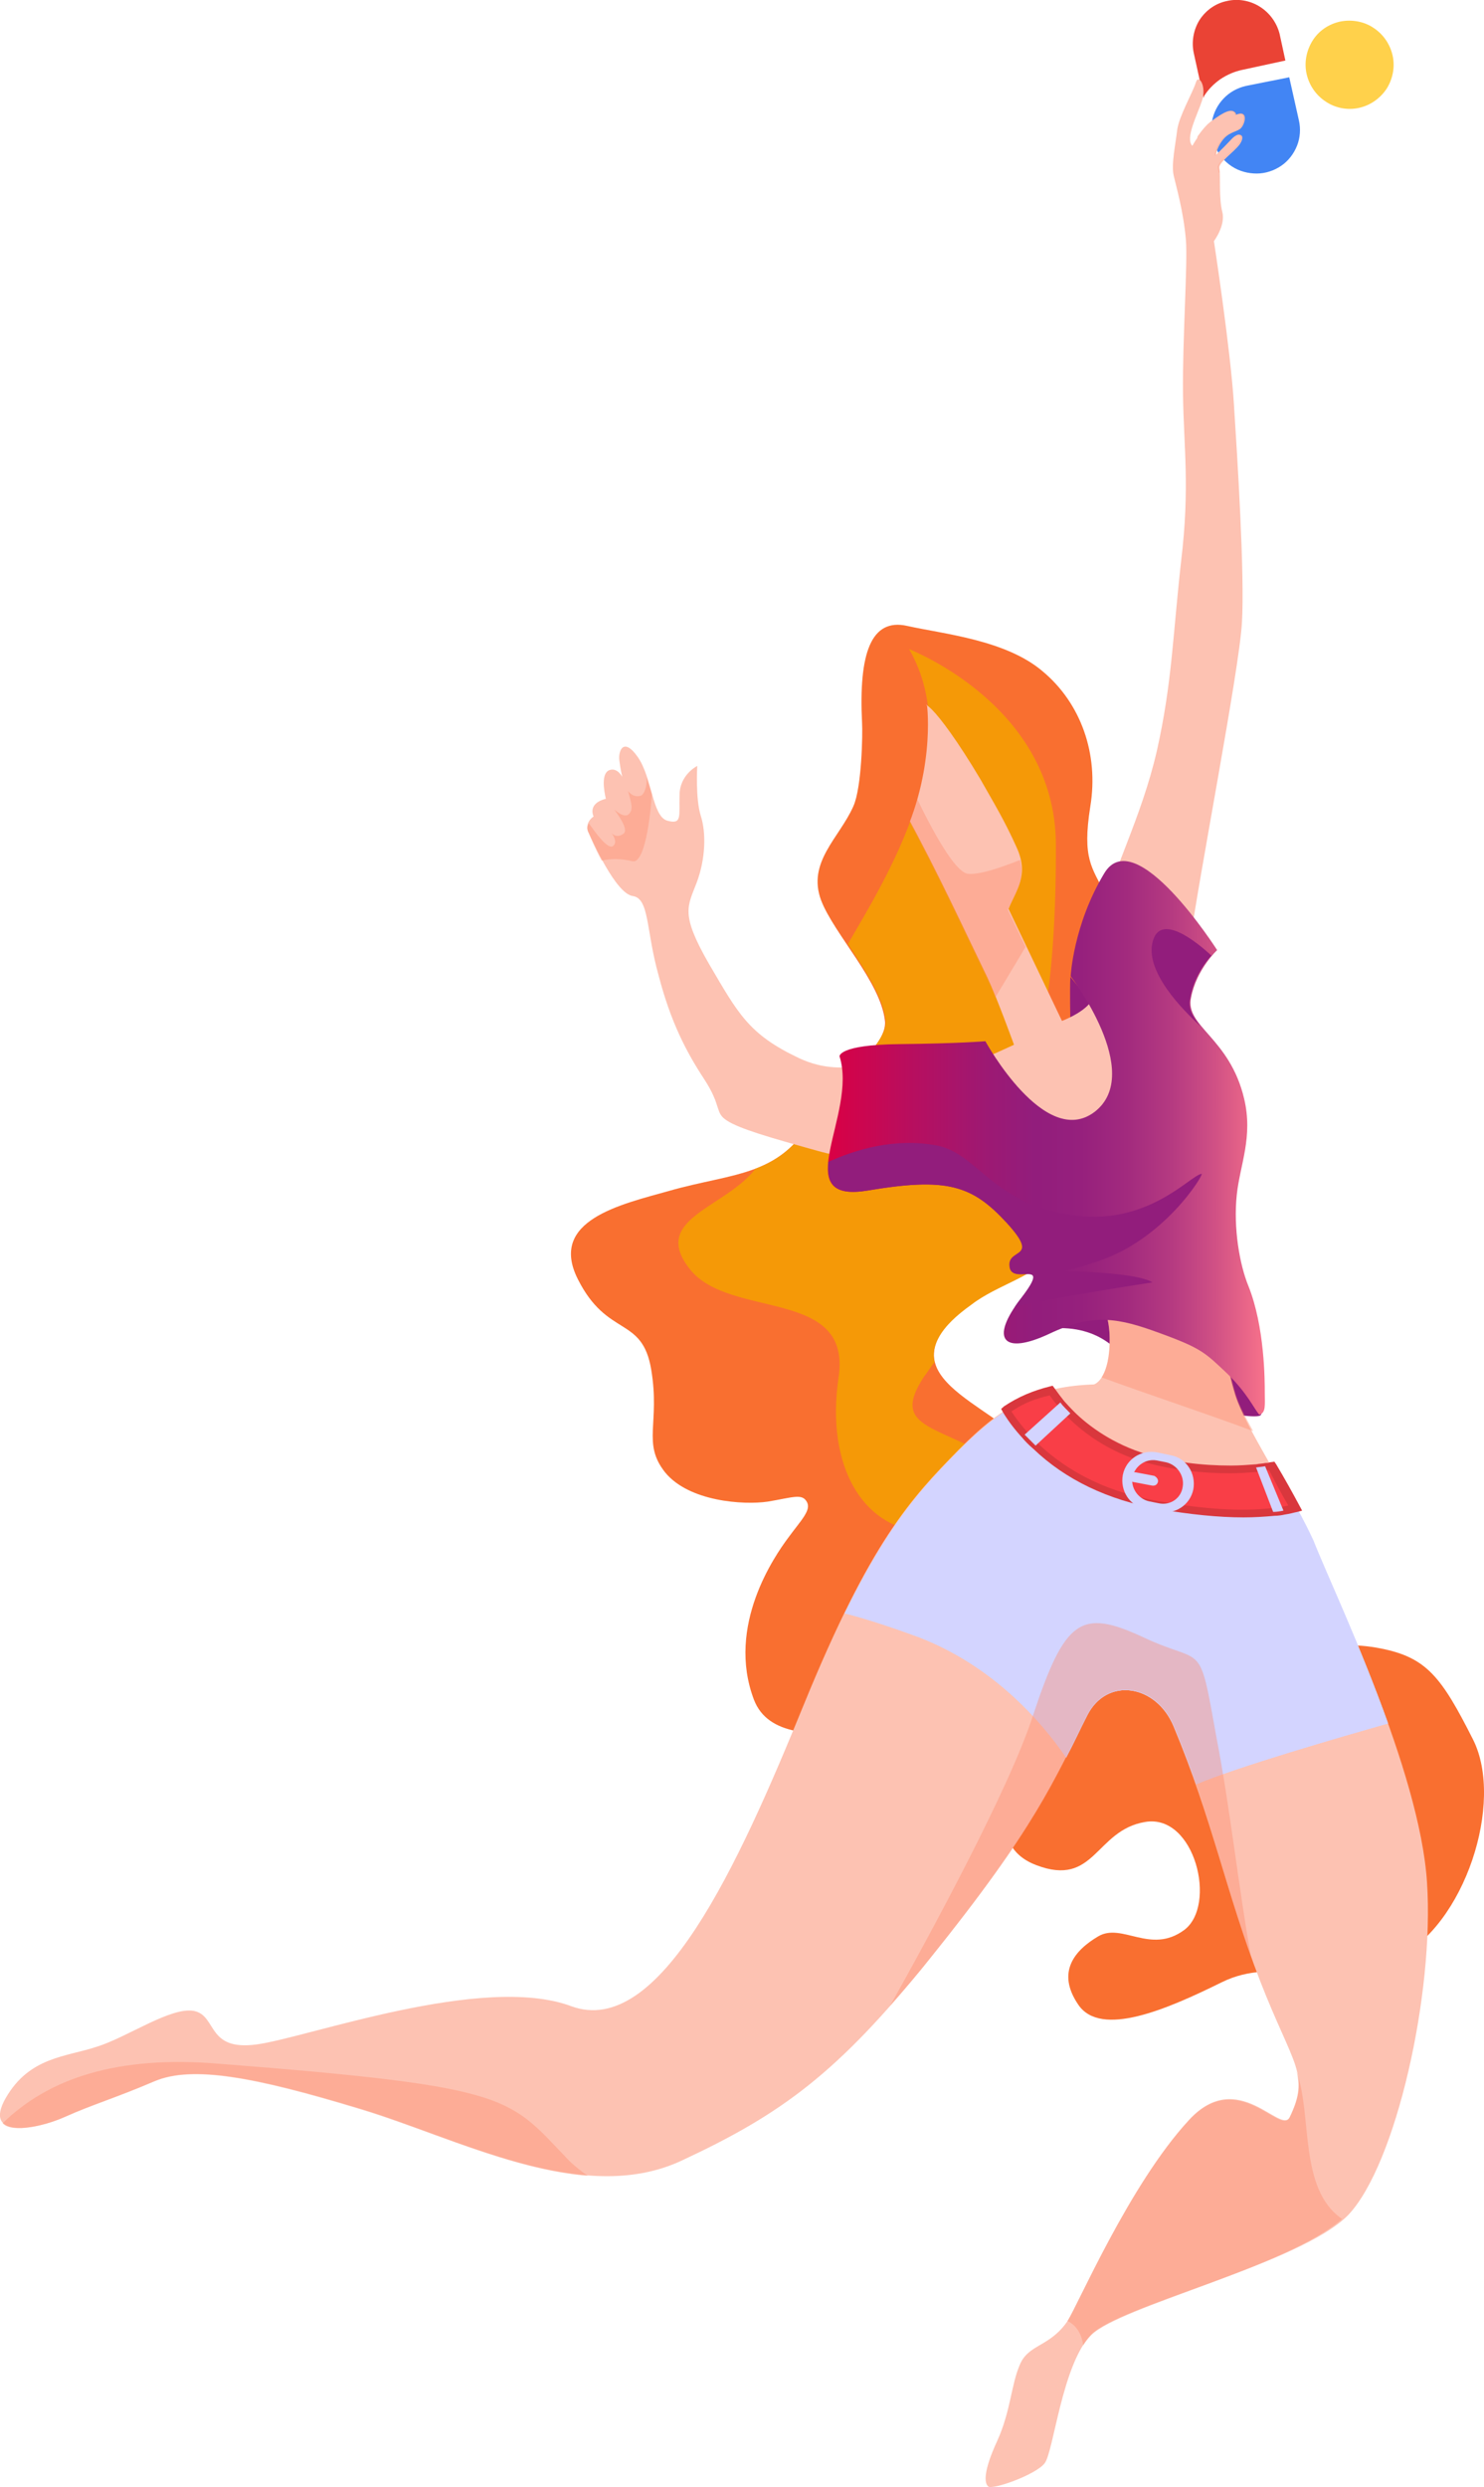 <?xml version="1.0" encoding="utf-8"?>
<!-- Generator: Adobe Illustrator 22.1.0, SVG Export Plug-In . SVG Version: 6.00 Build 0)  -->
<svg version="1.1" id="Layer_1" xmlns="http://www.w3.org/2000/svg" xmlns:xlink="http://www.w3.org/1999/xlink" x="0px" y="0px"
	 viewBox="0 0 461 772.5" style="enable-background:new 0 0 461 772.5;" xml:space="preserve">
<style type="text/css">
	.st0{fill:#EA4335;}
	.st1{fill:#4285F4;}
	.st2{fill:#FFD14B;}
	.st3{fill:#921D7C;}
	.st4{fill:#F96F30;}
	.st5{fill:#F59907;}
	.st6{fill:#FDC2B2;}
	.st7{opacity:0.4;fill:#FD8C6D;enable-background:new    ;}
	.st8{fill:url(#SVGID_1_);}
	.st9{fill:#D3D4FF;}
	.st10{fill:#F93E47;}
	.st11{fill:#D9373D;}
</style>
<g>
	<path class="st0" d="M373.9,30.4l-3.1-14.1c-0.7-3.5,0-7.2,1.9-10.2c2-3,5-5.1,8.5-5.8c3.5-0.8,7.2-0.1,10.2,1.8s5.2,4.9,6.1,8.4
		l1.8,8.3l-13.4,2.9c-2.4,0.5-4.7,1.5-6.8,2.9c-2,1.4-3.8,3.2-5.1,5.3C374,30.2,374,30.3,373.9,30.4"/>
	<path class="st1" d="M400.5,24l3,13.4c0.6,2.6,0.4,5.4-0.6,7.9s-2.7,4.7-4.9,6.2s-4.9,2.4-7.6,2.4c-2.7,0-5.4-0.7-7.7-2.2
		s-4.1-3.6-5.2-6.1c-1.1-2.5-1.4-5.2-1-7.9c0.5-2.7,1.7-5.1,3.6-7.1s4.3-3.3,6.9-3.9L400.5,24z"/>
	<path class="st2" d="M416.3,6.7c3.5-0.7,7.3-0.1,10.3,1.9c3.1,2,5.2,5.1,6,8.6s0.1,7.2-1.8,10.3c-2,3-5,5.2-8.6,6
		c-3.5,0.8-7.3,0.1-10.3-1.9c-3.1-2-5.2-5.1-6-8.6c-0.8-3.5-0.1-7.2,1.8-10.3C409.6,9.6,412.7,7.5,416.3,6.7z"/>
	<path class="st3" d="M377.8,420.5c0,0-3.2,17.6,0,17.9c3.2,0.4,11.3,2.1,13.6,1.3c2.3-0.8-0.2-25.1-7-24
		C377.8,416.7,377.8,420.5,377.8,420.5z"/>
	<path class="st3" d="M349.9,423.1c0,0-5.5-10.6-20.6-10.6c-15.1,0,16.2-13,24.1-10.6C361.2,404.4,349.9,423.1,349.9,423.1z"/>
	<path class="st4" d="M267.8,224.6c-1.1-21.7,2.8-32.7,14-30.2c11.1,2.5,30.7,4.3,42.2,14.2c11.7,9.8,17.4,25.5,14.7,41.9
		c-2.6,16.4,0.6,18.9,4.5,27c4.3,9.3,9.2,11.9,10.4,22.5c0.9,8.3-18.1,79.5-26.4,89c-6.6,7.6-17.9,10-25.8,16.1
		c-29.6,22.5,7,30.2,19.6,45.9c15.7,19.5,33.2,48,60.7,57.8c15.8,5.7,31.5,0,47.2,3.2c14.3,2.8,18.9,8.9,28.7,28.3
		c9.8,19.5-2.6,57.8-23.8,68c-21.1,10.2-37.2-1.1-54.3,7.4c-17.2,8.5-37.5,17.2-44.5,7s-1.1-17,6.2-21.3c7.4-4.3,16.2,5.7,26.6-1.9
		c10.4-7.6,3.4-36.3-12.1-33.6c-15.5,2.6-15.5,20.4-33.8,13.4s-3.8-28.1-14.3-38c-15.1-14-64.7,9.4-73.4-13.4
		c-8.7-23,6.6-44.8,10.6-50.2c4-5.5,7.4-8.7,5.8-11.3c-1.5-2.6-4.3-1.3-12.1,0c-7.5,1.1-24.5,0-31.9-9.1c-7.2-9.1-1.5-15.1-4.3-31.9
		s-13.6-9.8-22.8-28.1c-9.2-18.3,13.4-23.2,28.3-27.4c20.6-5.9,35.5-4.2,45.8-24.7c3.8-7.6,22.3-19.6,21.3-28.1
		c-1.3-12.1-15.8-27-19.8-37.4c-4.5-11.9,5.7-19.5,10-29.3C267.7,244.6,268,228,267.8,224.6z"/>
	<path class="st5" d="M290.3,423.1c-1.1,1.3-2.1,3-3.4,4.7c-10.9,16.8,6,14.4,25.5,27.8c19.4,13.4-10.2,21.5-27,20
		c-17-1.7-29-19.8-24.9-47.8c4.2-28-33.8-17.9-46.2-33.6c-12.4-15.7,10.9-18.9,20.4-31.2c7.5-2.8,13.8-7.6,19-17.9
		c0.2-0.4,0.4-0.8,0.6-1.1c2.3-3.6,7.4-8.1,11.9-12.7c4.9-5.1,9.4-10.2,8.9-14.5c-0.8-7.4-6.6-15.7-11.7-23.6
		c11.7-20.2,37-60.4,19-91.6c1.3,0.6,45.3,17.9,45.6,60.4c0.2,43.1-4.9,67.8-10.8,76.7c-0.8,1.1,18.7,41,10.4,50.4
		c-6.6,7.6-17.9,10-25.8,16.1C291.8,412.3,289.2,418,290.3,423.1z"/>
	<path class="st3" d="M332.5,303.4c-0.2,4,0,13.8,0,13.8l7.4-4.7L332.5,303.4z"/>
	<path class="st6" d="M339,725.1c-9.1,9.3-11.7,36.5-14.5,40c-2.8,3.6-16.2,8.3-17.5,7.2s-1.5-4.9,2.8-14.2c4.2-9.3,4.3-17.4,7-23.6
		c2.6-6.4,9.2-5.5,14.7-13.4c3-4.3,19.2-42.5,37.9-62.7c15.3-16.6,28.5,4.9,31.3-0.9c6.4-13.2,1.1-15.7-9.2-42.1
		c-10.9-28.3-14.7-49.9-27-79.3c-5.5-13-20.7-15.3-26.8-3.4c-10.4,20.4-15.8,34.6-48.9,75.7c-28.7,35.7-46.2,48.3-77.1,62.7
		s-69.6-7.2-100.7-16.4c-31.1-9.4-51.1-13.4-63-8.3c-11.9,5.1-19.2,7.2-27.9,11.1c-8.7,4-25.7,7-18.3-5.9
		c7.4-12.8,18.7-12.7,28.3-15.9c9.6-3,23-12.5,30.2-11.1c7.2,1.5,3.8,12.5,19.4,10.4c15.8-2.1,70.2-22.1,97.7-11.9
		c27.5,10.2,51.9-43.6,72.4-93.9c20.6-50.4,33.2-63.8,47.9-78.8c14.7-14.9,25.1-19.8,42.1-20.4c0,0,4.5-1.1,4.9-12.5
		c0.4-11.1-4-19.1-15.8-26.3c-14-8.5-23.8-26.3-29.6-28.1c-6.4-2.1-30.4-1.3-45.5-5.7c-15.1-4.2-24-6.8-27.9-9.3
		c-4-2.5-1.5-4.3-7.2-13c-5.7-8.7-10.4-17.9-14.1-32.1c-4-14.2-2.8-24-8.1-24.7c-5.3-0.9-12.4-17-13.8-20c-1.1-3,1.7-4.7,1.7-4.7
		s-2.1-4,3.8-5.5c-0.6-2.6-1.5-7.9,1.1-8.9c2.5-0.9,4,2.1,4,2.1s-0.6-2.5-0.9-5.1c-0.4-2.6,1.1-7.6,5.7-1.1
		c4.5,6.4,4.5,18.5,9.2,19.8s3.6-1.5,3.8-7.9c0-6.4,5.5-9.1,5.5-9.1s-0.6,10.2,1.1,15.5s1.5,13.4-1.3,20.8s-5.1,9.6,3.8,25.1
		c9.1,15.5,12.3,21.9,27.9,29.3c15.7,7.4,26.4-1.7,39.4,0.6c13,2.5,17.2,0,27.5-4.7c0,0-5.5-15.1-8.3-21
		c-7-14.4-15.5-32.9-25.3-50.8s-4.1-44.4,8.1-32.3c2.6,2.6,7.9,9.6,15.1,21.7c4.3,7.6,7.5,12.8,11.3,21.3s-0.2,13-2.6,18.9
		l16.6,34.8c0,0,9.1-3.4,9.8-7.9c0.8-4.5-0.9-8.7,2.3-23.4c3.2-14.7,12.6-31.7,17.4-52.7c4.7-21,4.9-35.5,7.5-58.7
		c2.8-23.2,0.8-35.3,0.6-52.1s1.5-40.6,0.9-47.8c-0.8-9.1-3-16.4-3.8-20c-0.8-3.4,0.6-9.8,1.1-14.2c0.6-4.3,4.9-11.7,5.8-14.7
		c0.8-2.8,3.4,1.1,1.9,5.7c-1.5,4.5-5.3,11.7-3,14c0,0,2.6-4.9,6.4-7.7c3.8-2.8,6-3.8,7-2.5c0.2,0.2,0.2,0.6,0.2,0.8
		c0.4-0.2,0.8-0.4,1.1-0.4c2.5-0.8,1.7,3.2,0.2,4.5c-1.5,1.1-3.8,1.1-5.7,3.8c-1.9,2.6-1.9,4.7-1.9,4.7s2.1-1.9,4.9-4.9
		c2.8-3,4.3-1.5,2.6,1.1c-1.7,2.5-7,5.9-6.4,7.7c0.4,1.9-0.2,9.3,0.9,13.4c1.1,4.2-2.6,9.1-2.6,9.1s5.1,33.2,6.2,50.4
		c1.1,17.2,3.4,53.1,2.5,68.2c-0.9,15.1-13.4,78.9-16.4,101c-2.8,22.1-4.7,22.7-4,28c0.9,5.3,19,14.4,19.6,24
		c0.6,9.4-5.1,19.3-5.1,19.3s1.7,29.1,0,35.5s0.6,21.5,3.8,31.9c3.2,10.2,16.2,29.3,23.8,45.7c7.4,16.4,33.6,71.2,35.8,105.8
		c2.3,34.4-9.6,87.6-24.5,103.3C403.8,703.2,348,716,339,725.1z"/>
	<path class="st7" d="M318.6,294.1l-9.4,15.7c-0.9-2.5-1.9-4.5-2.6-6c-7-14.4-15.5-32.9-25.3-50.8c-1.1-2.1-2.1-4.3-2.8-6.8l4.3-2.6
		c0,0,12.1,27.2,17.9,27.8c3.8,0.4,11.1-2.3,16.2-4.3c1.7,6.4-1.7,10.6-3.8,15.5L318.6,294.1z"/>
	<path class="st4" d="M288,219.3c0,0,2.8,21.9-9.6,45.3c-12.1,22.9-7-37.2-4.7-51C276.1,199.9,288,219.3,288,219.3z"/>
	<path class="st7" d="M342.2,427.8c1.1-1.7,2.3-4.7,2.5-10.2c0.4-11.1-4-19.1-15.8-26.3c-0.4-0.2-0.6-0.4-0.9-0.6
		c2.3-0.4,5.1-0.2,8.5,0.4c19.4,3.4,34.5,12.1,43.2,19.8c0.6,7,2.1,15.3,4.1,21.9c0.9,3.2,3,7.2,5.5,11.7
		C374.6,439,354,432.2,342.2,427.8z"/>
	
		<linearGradient id="SVGID_1_" gradientUnits="userSpaceOnUse" x1="257.244" y1="548.585" x2="393.005" y2="548.585" gradientTransform="matrix(1 0 0 1 -5.500000e-02 -195.14)">
		<stop  offset="0" style="stop-color:#DA0044"/>
		<stop  offset="0.171" style="stop-color:#BB0D5C"/>
		<stop  offset="0.363" style="stop-color:#9D1973"/>
		<stop  offset="0.473" style="stop-color:#921D7C"/>
		<stop  offset="0.579" style="stop-color:#96207D"/>
		<stop  offset="0.683" style="stop-color:#A22A7E"/>
		<stop  offset="0.786" style="stop-color:#B53A81"/>
		<stop  offset="0.889" style="stop-color:#D15185"/>
		<stop  offset="0.99" style="stop-color:#F46F8A"/>
		<stop  offset="1" style="stop-color:#F8728B"/>
	</linearGradient>
	<path class="st8" d="M386.5,341.3c2.8,11.9-1.3,20.4-2.3,29.8c-1.1,10.4,0.9,21.7,3.6,28.3c5.1,12.7,5.1,29.5,5.1,33.2
		c0,3.8,0.4,6.2-1.7,6.8c-1.7-1.9-3.6-6.6-10.2-13c-6.6-6.2-7.7-7.6-20.6-12.3c-12.8-4.7-20.6-6.4-34.5,0.2
		c-14.1,6.6-18.7,1.9-8.7-11.1s-3-3.8-3.6-9.8c-0.8-6,9.8-1.9-0.9-13.6c-10.8-11.7-18.5-14.2-43.4-10c-24.9,4-2.8-23.8-8.5-41.7
		c0,0-0.4-3.6,18.5-3.8c18.9-0.2,26.8-0.9,26.8-0.9s18.5,33.8,34,21.9c15.5-12.1-7.5-42.1-7.5-42.1s0.8-15.9,10.4-31.9
		c9.6-16.2,35.1,23.8,35.1,23.8s-6.4,5.9-8.1,14.7C368,318.8,382,322.2,386.5,341.3z"/>
	<path class="st9" d="M431.2,535.3c-15.1,4.3-46.6,13.4-59.6,18.9c-2.1-5.7-4.3-11.7-7-18.1c-5.5-13-20.7-15.3-26.8-3.4
		c-2.3,4.5-4.3,8.9-6.6,13.2c-8.1-11.9-23.2-28.7-45.8-37.4c-9.8-3.6-17.4-6-23-7.4c13.8-28.1,24-38.9,35.5-50.6
		c10.6-10.6,18.7-16.1,28.7-18.7c3.2,4.7,12.6,16.1,29.8,20.8c16.8,4.7,32.6,3.4,38.9,2.6c4.3,7.6,8.9,15.7,12.4,23.2
		C411.8,488.1,422.5,510.9,431.2,535.3z"/>
	<path class="st9" d="M431.2,535.3c-15.1,4.3-46.6,13.4-59.6,18.9c-2.1-5.7-4.3-11.7-7-18.1c-5.5-13-20.7-15.3-26.8-3.4
		c-2.3,4.5-4.3,8.9-6.6,13.2c-8.1-11.9-23.2-28.7-45.8-37.4c-9.8-3.6-17.4-6-23-7.4c13.8-28.1,24-38.9,35.5-50.6
		c5.5-5.5,10.2-9.4,14.9-12.5c4.5-3,9.1-4.9,14-6c3.2,4.7,12.6,16.1,29.8,20.8c16.8,4.7,32.6,3.4,38.9,2.6c2.5,4.3,4.9,8.7,7.4,13
		c1.9,3.4,3.6,6.8,5.1,10C411.8,488.1,422.5,510.9,431.2,535.3z"/>
	<path class="st5" d="M402.3,468.4c-7.4,1.9-20.4,3-42.2-0.9c-29-5.1-42.4-21.3-47.5-29.5c4.5-3,9.1-4.9,14-6
		c3.2,4.7,12.6,16.1,29.8,20.8c16.8,4.7,32.6,3.4,38.9,2.6C397.4,459.5,399.9,463.9,402.3,468.4z"/>
	<path class="st10" d="M402.3,468.4c-1.1,0.2-2.3,0.6-3.6,0.8c-0.9,0.2-2.1,0.4-3.2,0.4c-7.7,0.9-19.2,0.8-35.5-2.1
		c-18.5-3.2-30.6-11-38.3-18.3c-1.1-1.1-2.3-2.3-3.4-3.4c-2.6-2.8-4.5-5.7-6-7.7c4.5-3,9.1-4.9,14-6c0.8,1.1,1.7,2.5,3.2,4
		c0.8,0.9,1.9,2.1,3,3.2c5.1,4.9,12.8,10.6,23.6,13.6c13.6,3.8,26.2,3.8,34.1,3.2c1.1-0.2,1.9-0.2,2.8-0.4c0.8,0,1.3-0.2,1.9-0.2
		C397.4,459.5,399.9,463.9,402.3,468.4z"/>
	<path class="st11" d="M386.3,471.3c-7.7,0-16.6-0.9-26.4-2.6c-15.7-2.8-28.9-9.1-38.9-18.7c-1.3-1.1-2.5-2.3-3.4-3.4
		c-2.3-2.5-4.3-5.1-6-7.9l-0.6-1.1l0.9-0.8c4.5-3,9.1-4.9,14.3-6.2l0.8-0.2l0.6,0.8c0.9,1.3,1.9,2.6,3,4c0.8,0.9,1.9,2.1,3,3.2
		c4.3,4.3,12.1,10.2,23,13.4c8.1,2.3,16.6,3.4,25.8,3.4c2.6,0,5.3-0.2,7.9-0.4c0.9-0.2,1.9-0.2,2.8-0.4c0.6,0,0.9,0,1.3-0.2l1.5-0.2
		l0.6,0.9c2.5,4.2,4.9,8.5,7.2,12.8l0.8,1.5l-1.5,0.4c-1.1,0.2-2.3,0.6-3.8,0.8c-0.9,0.2-2.1,0.4-3.2,0.4
		C392.7,471.1,389.7,471.3,386.3,471.3z M314.2,438.4c1.5,2.3,3.2,4.5,5.1,6.6c0.9,1.1,2.1,2.3,3.2,3.4c9.8,9.3,22.4,15.3,37.7,17.9
		c13.8,2.5,25.7,3.2,35.1,2.1c1.1-0.2,2.1-0.4,3-0.4c0.8-0.2,1.3-0.2,1.9-0.4c-2.1-3.6-4.1-7.4-6-11c-0.4,0-0.8,0-1.1,0.2
		c-0.8,0.2-1.7,0.2-2.8,0.4c-2.6,0.2-5.5,0.4-8.1,0.4c-9.2,0-18.3-1.1-26.4-3.4c-11.5-3.2-19.4-9.4-24.1-14c-1.1-1.1-2.3-2.3-3-3.4
		c-0.9-1.1-1.9-2.3-2.6-3.4C321.6,434.4,317.8,435.9,314.2,438.4z"/>
	<path class="st9" d="M332.5,439l-10.8,10c-1.1-1.1-2.3-2.3-3.4-3.4l11.1-10C330.3,436.9,331.4,437.8,332.5,439z"/>
	<path class="st9" d="M398.7,469.2c-0.9,0.2-2.1,0.4-3.2,0.4l-5.3-13.8c1.1-0.2,1.9-0.2,2.8-0.4
		C393.1,455.6,398.7,469.2,398.7,469.2z"/>
	<path class="st9" d="M363.7,452l-4.3-0.9c-4.9-0.9-9.6,2.1-10.6,7c-0.9,4.9,2.1,9.6,7,10.6l4.3,0.9c4.9,0.9,9.6-2.1,10.6-7
		C371.6,457.7,368.6,452.9,363.7,452z M359.9,466.9l-3-0.6c-3.4-0.8-5.7-4.2-5.1-7.6c0.8-3.4,4.1-5.7,7.5-5.1l3,0.6
		c3.4,0.8,5.7,4.2,5.1,7.6C366.9,465.4,363.5,467.7,359.9,466.9z"/>
	<path class="st9" d="M359.7,460.3c-0.2,0.8-0.9,1.3-1.9,1.1l-5.8-1.1c-0.8-0.2-1.3-0.9-1.1-1.9c0.2-0.8,0.9-1.3,1.9-1.1l5.8,1.1
		C359.3,458.8,359.9,459.5,359.7,460.3z"/>
	<path class="st7" d="M182.6,675.8c-24.1-1.9-49.6-14.5-71.7-21c-31.1-9.4-51.1-13.4-63-8.3c-11.9,5.1-19.2,7.2-27.9,11.1
		c-6,2.6-16.2,5.1-19.2,1.9c14.1-13.8,35.3-21.2,67.3-18.5c92.6,7.2,89.6,10.4,109,30.4C178.8,673,180.7,674.5,182.6,675.8z"/>
	<path class="st7" d="M416.9,689.2c-17,14.9-69,27.2-77.9,36.1c-0.9,0.9-1.7,1.9-2.5,3.2c-0.4-3.2-1.9-6.2-4.9-7.6
		c3.6-5.7,19.4-42.5,37.7-62.3c15.3-16.6,28.5,4.9,31.3-0.9c2.8-5.9,3.4-9.6,2.1-14.5C407.8,657.1,403.3,679.8,416.9,689.2z"/>
	<path class="st3" d="M340.6,391.9c-3.2,1.1-6.4,2.1-9.6,2.8c10.8,0.4,23.4,1.3,27,3.6c0,0-32.3,4.9-42.8,7.7
		c0.6-0.9,1.3-1.9,2.1-2.8c10-13-3-3.6-3.6-9.8c-0.8-6,9.8-1.9-0.9-13.6c-10.8-11.7-18.5-14.2-43.4-10c-10.6,1.7-12.6-2.3-12.1-8.9
		c8.3-3.8,20.6-7.6,33.8-5.1c12.6,2.5,16.8,17.6,41.1,21.5c24.3,4,37.7-12.5,41.1-12.7C374,364.7,361.8,385.1,340.6,391.9z"/>
	<path class="st3" d="M372.9,318.7c-5.8-5.3-17-16.8-14.9-25.9c2.1-9.6,13.6-0.4,18.3,4c-2.1,2.3-5.5,7-6.6,13.2
		C368.9,313.2,370.5,315.8,372.9,318.7z"/>
	<path class="st7" d="M388.6,607.6c-8.9-24.6-12.8-45-24-71.6c-5.5-13-20.7-15.3-26.8-3.4c-10.2,20.4-15.7,34.4-48.9,75.7
		c-4.3,5.5-8.5,10.2-12.4,14.7c12.3-21.9,37-67.4,44.3-89.9c10-30.2,14.9-33.6,34.3-24.6c19.2,9.1,17.2,0,22.8,31.2
		C382.1,561.3,384.8,586.7,388.6,607.6z"/>
	<path class="st7" d="M385,44.4c-1.7,2.5-7,5.9-6.4,7.7c0,0.4,0.2,0.9,0.2,1.5c-8.1-0.6-6.6-11.3-6.6-11.3c1.1-1.5,2.6-3.6,4.5-4.9
		c3.8-2.8,6-3.8,7-2.5c0.2,0.2,0.2,0.6,0.2,0.8c0.4-0.2,0.8-0.4,1.1-0.4c2.5-0.8,1.7,3.2,0.2,4.5c-1.5,1.1-3.8,1.1-5.7,3.8
		c-1.9,2.6-1.9,4.7-1.9,4.7s2.1-1.9,4.9-4.9C385.2,40.4,386.7,42,385,44.4z"/>
	<path class="st7" d="M196.5,267.5c-3.4-0.8-6.4-0.9-9.6-0.2c-2.1-3.8-3.6-7.6-4.1-8.7c-0.6-1.1-0.4-2.1,0.2-2.8
		c2.1,3,5.8,8.1,7.4,7c1.5-1.1,0.2-3.2-0.4-4c0.8,0.8,2.1,1.3,3.6,0.2c2.1-1.3-2.3-6.8-2.8-7.6c0.4,0.4,3.2,2.8,4.5,1.5
		c1.5-1.5,0.9-3.2-0.2-7.2c0.9,1.1,2.1,1.9,3.8,1.5c1.7-0.4,2.3-4.9,1.9-6c0.6,1.9,1.1,3.6,1.7,5.5
		C202.4,248.8,200.9,268.4,196.5,267.5z"/>
	<path class="st6" d="M384.8,44.5c-1.7,2.5-7,5.9-6.4,7.7c0,0.4,0.2,0.9,0.2,1.5c-8.1-0.6-6.6-11.3-6.6-11.3
		c1.1-1.5,2.6-3.6,4.5-4.9c3.8-2.8,6-3.8,7-2.5c0.2,0.2,0.2,0.6,0.2,0.8c0.4-0.2,0.8-0.4,1.1-0.4c2.5-0.8,1.7,3.2,0.2,4.5
		c-1.5,1.1-3.8,1.1-5.7,3.8c-1.9,2.6-1.9,4.7-1.9,4.7s2.1-1.9,4.9-4.9C385,40.5,386.5,42,384.8,44.5z"/>
</g>
</svg>
